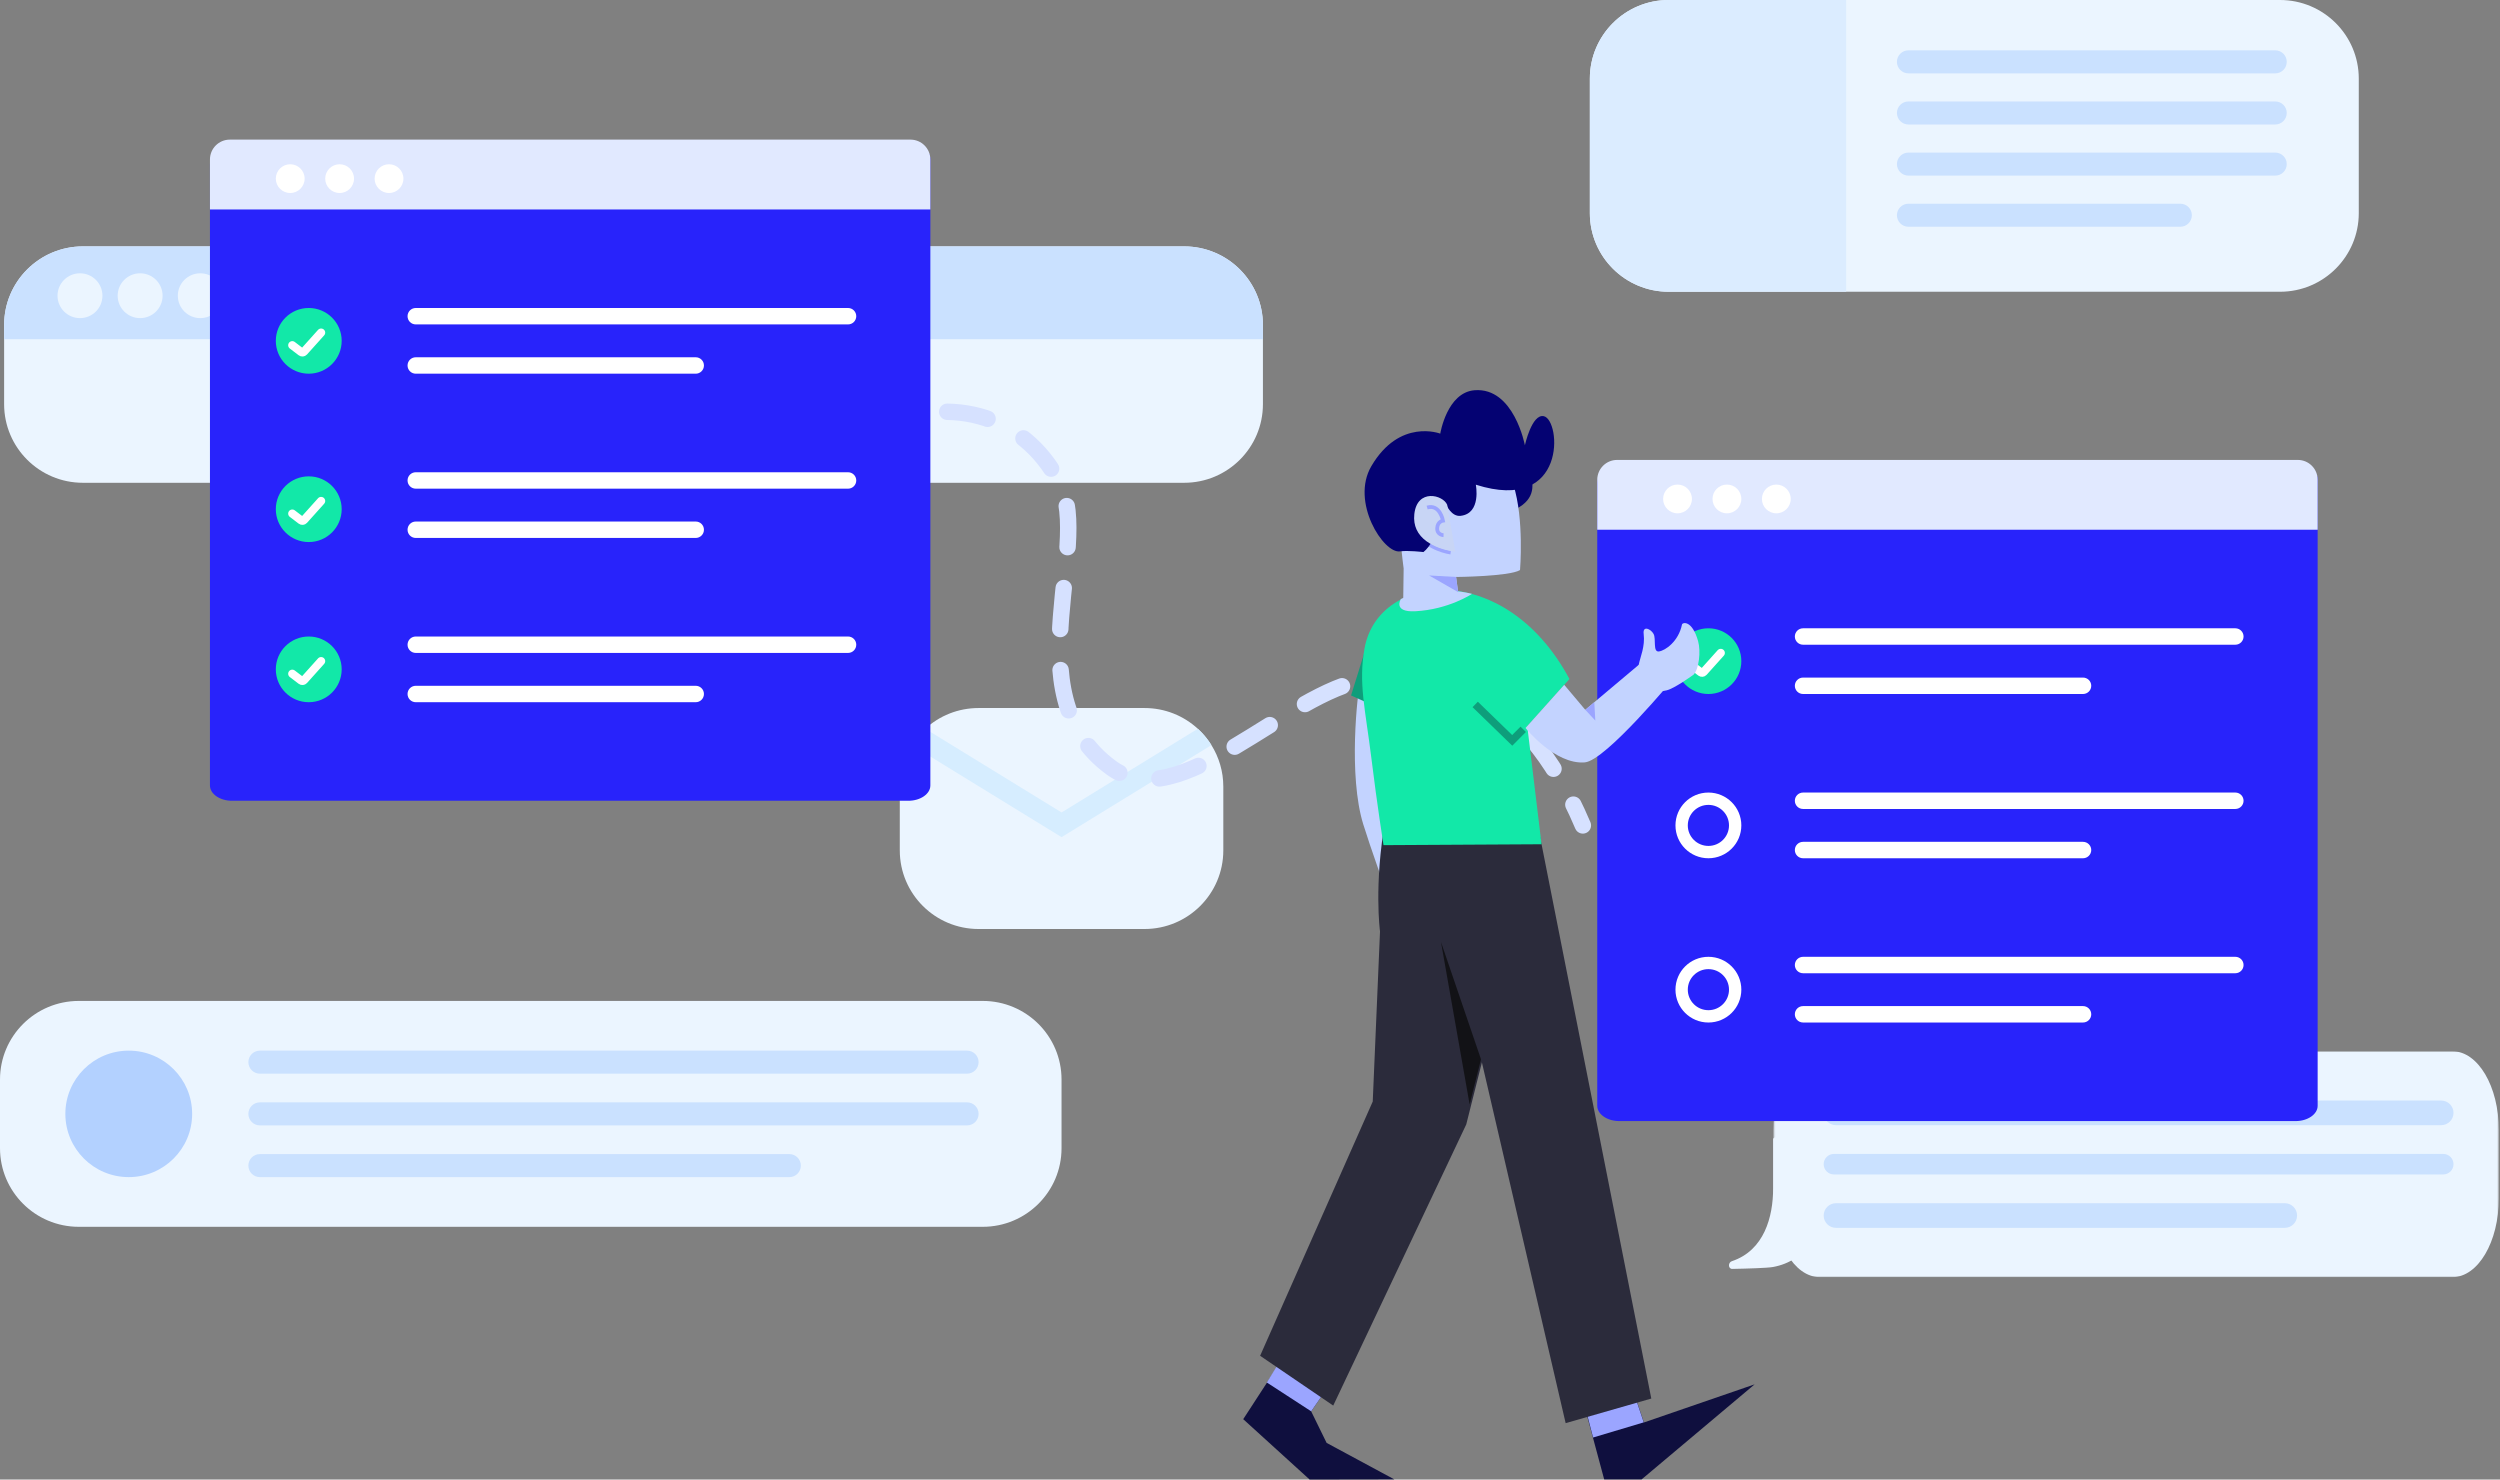 <svg
  width="1296"
  height="767"
  viewBox="0 0 1296 767"
  fill="none"
  xmlns="http://www.w3.org/2000/svg"
>
  <rect x="0" y="0" width="1296" height="767" fill="#808080" stroke="none"/>
  <mask
    id="mask0"
    mask-type="alpha"
    maskUnits="userSpaceOnUse"
    x="919"
    y="544"
    width="377"
    height="119"
  >
    <path
      fill-rule="evenodd"
      clip-rule="evenodd"
      d="M919.348 544.976H1295.38V662.071H919.348V544.976Z"
      fill="white"
    />
  </mask>
  <g mask="url(#mask0)">
    <path
      fill-rule="evenodd"
      clip-rule="evenodd"
      d="M1295.38 585.733V621.314C1295.38 643.819 1284.61 662.071 1271.33 662.071H943.392C930.115 662.071 919.348 643.819 919.348 621.314V585.733C919.348 563.219 930.115 544.976 943.392 544.976H1271.33C1284.61 544.976 1295.38 563.219 1295.38 585.733Z"
      fill="#EBF5FF"
    />
  </g>
  <path
    fill-rule="evenodd"
    clip-rule="evenodd"
    d="M944.794 589.68C945.026 589.944 945.156 590.092 945.388 590.356V615.957C945.388 638.511 936.579 653.586 919.193 656.8C916.29 657.336 906.327 657.638 897.994 657.801C895.845 657.842 895.716 654.494 897.78 653.807C914.58 648.217 919.193 630.838 919.193 615.957V590.356C919.425 590.092 919.555 589.944 919.787 589.68H944.794Z"
    fill="#EBF5FF"
  />
  <path
    fill-rule="evenodd"
    clip-rule="evenodd"
    d="M945.389 576.908C945.389 580.435 948.248 583.294 951.775 583.294H1265.51C1269.04 583.294 1271.9 580.435 1271.9 576.908C1271.9 573.381 1269.04 570.522 1265.51 570.522H951.775C948.248 570.522 945.389 573.381 945.389 576.908Z"
    fill="#CAE1FF"
  />
  <path
    fill-rule="evenodd"
    clip-rule="evenodd"
    d="M945.389 603.516C945.389 606.455 947.771 608.838 950.711 608.838H1266.58C1269.52 608.838 1271.9 606.455 1271.9 603.516C1271.9 600.576 1269.52 598.194 1266.58 598.194H950.711C947.771 598.194 945.389 600.576 945.389 603.516Z"
    fill="#CAE1FF"
  />
  <path
    fill-rule="evenodd"
    clip-rule="evenodd"
    d="M945.389 630.126C945.389 633.653 948.248 636.512 951.775 636.512H1184.42C1187.95 636.512 1190.81 633.653 1190.81 630.126C1190.81 626.599 1187.95 623.74 1184.42 623.74H951.775C948.248 623.74 945.389 626.599 945.389 630.126Z"
    fill="#CAE1FF"
  />
  <path
    fill-rule="evenodd"
    clip-rule="evenodd"
    d="M130.564 397.502C130.564 400.8 133.238 403.473 136.536 403.473H349.375C352.673 403.473 355.346 400.8 355.346 397.502C355.346 394.204 352.673 391.53 349.375 391.53H136.536C133.238 391.53 130.564 394.204 130.564 397.502Z"
    fill="#CAE1FF"
  />
  <path
    fill-rule="evenodd"
    clip-rule="evenodd"
    d="M509.452 635.977H40.85C18.289 635.977 0 617.73 0 595.222V559.639C0 537.131 18.289 518.884 40.85 518.884H509.452C532.013 518.884 550.302 537.131 550.302 559.639V595.222C550.302 617.73 532.013 635.977 509.452 635.977Z"
    fill="#EBF5FF"
  />
  <path
    fill-rule="evenodd"
    clip-rule="evenodd"
    d="M128.757 550.619C128.757 553.917 131.43 556.59 134.728 556.59H501.334C504.632 556.59 507.306 553.917 507.306 550.619C507.306 547.321 504.632 544.647 501.334 544.647H134.728C131.43 544.647 128.757 547.321 128.757 550.619Z"
    fill="#CAE1FF"
  />
  <path
    fill-rule="evenodd"
    clip-rule="evenodd"
    d="M128.757 577.434C128.757 580.732 131.43 583.405 134.728 583.405H501.334C504.632 583.405 507.306 580.732 507.306 577.434C507.306 574.136 504.632 571.462 501.334 571.462H134.728C131.43 571.462 128.757 574.136 128.757 577.434Z"
    fill="#CAE1FF"
  />
  <path
    fill-rule="evenodd"
    clip-rule="evenodd"
    d="M128.757 604.248C128.757 607.546 131.43 610.219 134.728 610.219H409.186C412.484 610.219 415.157 607.546 415.157 604.248C415.157 600.95 412.484 598.277 409.186 598.277H134.728C131.43 598.277 128.757 600.95 128.757 604.248Z"
    fill="#CAE1FF"
  />
  <path
    fill-rule="evenodd"
    clip-rule="evenodd"
    d="M99.609 577.433C99.609 595.539 84.896 610.218 66.746 610.218C48.596 610.218 33.883 595.539 33.883 577.433C33.883 559.326 48.596 544.647 66.746 544.647C84.896 544.647 99.609 559.326 99.609 577.433Z"
    fill="#B3D1FF"
  />
  <path
    fill-rule="evenodd"
    clip-rule="evenodd"
    d="M783.039 422.972C783.039 441.079 768.326 455.758 750.176 455.758C732.027 455.758 717.313 441.079 717.313 422.972C717.313 404.865 732.027 390.186 750.176 390.186C768.326 390.186 783.039 404.865 783.039 422.972Z"
    fill="#B3D1FF"
  />
  <path
    fill-rule="evenodd"
    clip-rule="evenodd"
    d="M273.076 196.855C244.117 196.855 220.543 173.336 220.543 144.445C220.543 115.553 244.117 92.034 273.076 92.034C302.035 92.034 325.61 115.553 325.61 144.445C325.61 173.336 302.035 196.855 273.076 196.855ZM273.077 78.926C236.829 78.926 207.41 108.276 207.41 144.439C207.41 180.602 236.829 209.951 273.077 209.951C309.325 209.951 338.744 180.602 338.744 144.439C338.744 108.276 309.325 78.926 273.077 78.926ZM259.944 173.925L299.344 144.443L259.944 114.962V173.925Z"
    fill="#AAD5FF"
  />
  <path
    fill-rule="evenodd"
    clip-rule="evenodd"
    d="M152.443 287.98C152.443 296.516 145.507 303.436 136.95 303.436C128.394 303.436 121.458 296.516 121.458 287.98C121.458 279.443 128.394 272.523 136.95 272.523C145.507 272.523 152.443 279.443 152.443 287.98Z"
    fill="#B3D1FF"
  />
  <path
    fill-rule="evenodd"
    clip-rule="evenodd"
    d="M613.851 250.276H42.986C20.425 250.276 2.137 232.03 2.137 209.523V168.483C2.137 145.975 20.425 127.729 42.986 127.729H613.851C636.411 127.729 654.7 145.975 654.7 168.483V209.523C654.7 232.03 636.411 250.276 613.851 250.276Z"
    fill="#EBF5FF"
  />
  <path
    fill-rule="evenodd"
    clip-rule="evenodd"
    d="M654.703 168.482V175.835H2.135V168.482C2.135 145.977 20.43 127.733 42.988 127.733H613.849C636.409 127.733 654.703 145.977 654.703 168.482Z"
    fill="#CAE1FF"
  />
  <path
    fill-rule="evenodd"
    clip-rule="evenodd"
    d="M53.104 153.295C53.104 159.711 47.891 164.912 41.459 164.912C35.028 164.912 29.815 159.711 29.815 153.295C29.815 146.879 35.028 141.677 41.459 141.677C47.891 141.677 53.104 146.879 53.104 153.295Z"
    fill="#EBF5FF"
  />
  <path
    fill-rule="evenodd"
    clip-rule="evenodd"
    d="M84.288 153.295C84.288 159.711 79.074 164.912 72.643 164.912C66.212 164.912 60.999 159.711 60.999 153.295C60.999 146.879 66.212 141.677 72.643 141.677C79.074 141.677 84.288 146.879 84.288 153.295Z"
    fill="#EBF5FF"
  />
  <path
    fill-rule="evenodd"
    clip-rule="evenodd"
    d="M115.474 153.295C115.474 159.711 110.261 164.912 103.83 164.912C97.399 164.912 92.186 159.711 92.186 153.295C92.186 146.879 97.399 141.677 103.83 141.677C110.261 141.677 115.474 146.879 115.474 153.295Z"
    fill="#EBF5FF"
  />
  <path
    fill-rule="evenodd"
    clip-rule="evenodd"
    d="M634.165 407.791V440.838C634.165 463.351 615.871 481.595 593.312 481.595H507.296C484.737 481.595 466.451 463.351 466.451 440.838V407.791C466.451 399.89 468.709 392.508 472.607 386.259C474.08 383.907 475.781 381.715 477.689 379.714C478.322 379.052 478.978 378.405 479.657 377.788C486.927 371.113 496.638 367.041 507.296 367.041H593.312C603.969 367.041 613.68 371.113 620.951 377.788C621.63 378.405 622.286 379.052 622.92 379.714C624.827 381.715 626.527 383.907 628 386.267C631.906 392.515 634.165 399.89 634.165 407.791Z"
    fill="#EBF5FF"
  />
  <path
    fill-rule="evenodd"
    clip-rule="evenodd"
    d="M627.998 386.264L550.313 433.978L472.605 386.257C474.078 383.905 475.779 381.713 477.686 379.711C478.32 379.049 478.976 378.402 479.655 377.786L550.313 421.176L620.949 377.786C621.627 378.402 622.284 379.049 622.917 379.711C624.825 381.713 626.525 383.905 627.998 386.264Z"
    fill="#D6EDFF"
  />
  <path
    fill-rule="evenodd"
    clip-rule="evenodd"
    d="M1222.79 40.757V110.496C1222.79 133.002 1204.5 151.246 1181.95 151.246H865.027C842.469 151.246 824.174 133.002 824.174 110.496V40.757C824.174 18.251 842.469 0 865.027 0H1181.95C1204.5 0 1222.79 18.251 1222.79 40.757Z"
    fill="#EBF5FF"
  />
  <path
    fill-rule="evenodd"
    clip-rule="evenodd"
    d="M983.363 32.067C983.363 35.365 986.037 38.038 989.335 38.038H1179.48C1182.78 38.038 1185.45 35.365 1185.45 32.067C1185.45 28.769 1182.78 26.095 1179.48 26.095H989.335C986.037 26.095 983.363 28.769 983.363 32.067Z"
    fill="#CAE1FF"
  />
  <path
    fill-rule="evenodd"
    clip-rule="evenodd"
    d="M983.363 58.569C983.363 61.868 986.037 64.541 989.335 64.541H1179.48C1182.78 64.541 1185.45 61.868 1185.45 58.569C1185.45 55.272 1182.78 52.598 1179.48 52.598H989.335C986.037 52.598 983.363 55.272 983.363 58.569Z"
    fill="#CAE1FF"
  />
  <path
    fill-rule="evenodd"
    clip-rule="evenodd"
    d="M983.363 85.068C983.363 88.366 986.037 91.04 989.335 91.04H1179.48C1182.78 91.04 1185.45 88.366 1185.45 85.068C1185.45 81.77 1182.78 79.097 1179.48 79.097H989.335C986.037 79.097 983.363 81.77 983.363 85.068Z"
    fill="#CAE1FF"
  />
  <path
    fill-rule="evenodd"
    clip-rule="evenodd"
    d="M983.363 111.575C983.363 114.873 986.037 117.547 989.335 117.547H1130.29C1133.58 117.547 1136.26 114.873 1136.26 111.575C1136.26 108.277 1133.58 105.604 1130.29 105.604H989.335C986.037 105.604 983.363 108.277 983.363 111.575Z"
    fill="#CAE1FF"
  />
  <path
    fill-rule="evenodd"
    clip-rule="evenodd"
    d="M957.054 0V151.246H865.027C842.469 151.246 824.174 133.002 824.174 110.496V40.757C824.174 18.251 842.469 0 865.027 0H957.054Z"
    fill="#DBECFF"
  />
  <path
    d="M450.376 224.4C485.498 204.364 527.114 211.811 547.386 246.938C569.484 277.963 522.806 359.236 576.196 398.087C611.408 423.71 667.3 358.29 708.508 352.318C742.955 347.325 788.535 352.318 820.546 427.89"
    stroke="#D6E1FF"
    stroke-width="8.522"
    stroke-linecap="round"
    stroke-linejoin="round"
    stroke-dasharray="21.31 21.31"
  />
  <path
    fill-rule="evenodd"
    clip-rule="evenodd"
    d="M470.898 415.117H120.237C113.967 415.117 108.837 411.553 108.837 407.197C108.837 374.502 108.837 139.769 108.837 85.1C108.837 79.216 113.606 74.508 119.49 74.508H470.898C477.168 74.508 482.297 78.072 482.297 82.428V407.197C482.297 411.553 477.168 415.117 470.898 415.117Z"
    fill="#2823FB"
  />
  <path
    fill-rule="evenodd"
    clip-rule="evenodd"
    d="M211.272 163.921C211.272 166.273 213.179 168.179 215.53 168.179H439.627C441.979 168.179 443.885 166.273 443.885 163.921C443.885 161.57 441.979 159.664 439.627 159.664H215.53C213.179 159.664 211.272 161.57 211.272 163.921Z"
    fill="white"
  />
  <path
    fill-rule="evenodd"
    clip-rule="evenodd"
    d="M211.272 189.467C211.272 191.819 213.179 193.725 215.53 193.725H360.667C363.019 193.725 364.925 191.819 364.925 189.467C364.925 187.116 363.019 185.209 360.667 185.209H215.53C213.179 185.209 211.272 187.116 211.272 189.467Z"
    fill="white"
  />
  <path
    fill-rule="evenodd"
    clip-rule="evenodd"
    d="M211.272 249.073C211.272 251.424 213.179 253.33 215.53 253.33H439.627C441.979 253.33 443.885 251.424 443.885 249.073C443.885 246.721 441.979 244.815 439.627 244.815H215.53C213.179 244.815 211.272 246.721 211.272 249.073Z"
    fill="white"
  />
  <path
    fill-rule="evenodd"
    clip-rule="evenodd"
    d="M211.272 274.618C211.272 276.97 213.179 278.876 215.53 278.876H360.667C363.019 278.876 364.925 276.97 364.925 274.618C364.925 272.267 363.019 270.361 360.667 270.361H215.53C213.179 270.361 211.272 272.267 211.272 274.618Z"
    fill="white"
  />
  <path
    fill-rule="evenodd"
    clip-rule="evenodd"
    d="M211.272 334.224C211.272 336.575 213.179 338.481 215.53 338.481H439.627C441.979 338.481 443.885 336.575 443.885 334.224C443.885 331.872 441.979 329.966 439.627 329.966H215.53C213.179 329.966 211.272 331.872 211.272 334.224Z"
    fill="white"
  />
  <path
    fill-rule="evenodd"
    clip-rule="evenodd"
    d="M211.272 359.77C211.272 362.121 213.179 364.027 215.53 364.027H360.667C363.019 364.027 364.925 362.121 364.925 359.77C364.925 357.418 363.019 355.512 360.667 355.512H215.53C213.179 355.512 211.272 357.418 211.272 359.77Z"
    fill="white"
  />
  <path
    d="M108.837 82.676C108.837 76.99 113.446 72.38 119.132 72.38H472.002C477.688 72.38 482.297 76.99 482.297 82.676V108.57H108.837V82.676Z"
    fill="#E1E9FF"
  />
  <ellipse cx="150.451" cy="92.602" rx="7.469" ry="7.451" fill="white" />
  <ellipse cx="176.059" cy="92.602" rx="7.469" ry="7.451" fill="white" />
  <ellipse cx="201.667" cy="92.602" rx="7.469" ry="7.451" fill="white" />
  <path
    d="M173.931 263.97C173.931 271.604 167.725 277.805 160.054 277.805C152.383 277.805 146.177 271.604 146.177 263.97C146.177 256.337 152.383 250.136 160.054 250.136C167.725 250.136 173.931 256.337 173.931 263.97Z"
    fill="#12E8A8"
    stroke="#12E8A8"
    stroke-width="6.392"
  />
  <path
    d="M151.519 266.253L156.125 269.763C156.566 270.1 157.192 270.041 157.563 269.627L166.457 259.715"
    stroke="white"
    stroke-width="4.261"
    stroke-linecap="round"
  />
  <path
    d="M173.931 346.995C173.931 354.629 167.725 360.83 160.054 360.83C152.383 360.83 146.177 354.629 146.177 346.995C146.177 339.362 152.383 333.161 160.054 333.161C167.725 333.161 173.931 339.362 173.931 346.995Z"
    fill="#12E8A8"
    stroke="#12E8A8"
    stroke-width="6.392"
  />
  <path
    d="M151.519 349.278L156.125 352.788C156.566 353.125 157.192 353.065 157.563 352.652L166.457 342.74"
    stroke="white"
    stroke-width="4.261"
    stroke-linecap="round"
  />
  <path
    d="M173.931 176.693C173.931 184.326 167.725 190.527 160.054 190.527C152.383 190.527 146.177 184.326 146.177 176.693C146.177 169.06 152.383 162.858 160.054 162.858C167.725 162.858 173.931 169.06 173.931 176.693Z"
    fill="#12E8A8"
    stroke="#12E8A8"
    stroke-width="6.392"
  />
  <path
    d="M151.519 178.971L156.125 182.481C156.566 182.818 157.192 182.759 157.563 182.345L166.457 172.433"
    stroke="white"
    stroke-width="4.261"
    stroke-linecap="round"
  />
  <path
    fill-rule="evenodd"
    clip-rule="evenodd"
    d="M1190.07 581.166H839.414C833.144 581.166 828.014 577.602 828.014 573.245C828.014 540.55 828.014 305.818 828.014 251.148C828.014 245.265 832.783 240.557 838.667 240.557H1190.07C1196.34 240.557 1201.47 244.121 1201.47 248.477V573.245C1201.47 577.602 1196.34 581.166 1190.07 581.166Z"
    fill="#2823FB"
  />
  <path
    fill-rule="evenodd"
    clip-rule="evenodd"
    d="M930.448 329.966C930.448 332.317 932.354 334.223 934.706 334.223H1158.8C1161.15 334.223 1163.06 332.317 1163.06 329.966C1163.06 327.614 1161.15 325.708 1158.8 325.708H934.706C932.354 325.708 930.448 327.614 930.448 329.966Z"
    fill="white"
  />
  <path
    fill-rule="evenodd"
    clip-rule="evenodd"
    d="M930.448 355.511C930.448 357.863 932.354 359.769 934.706 359.769H1079.84C1082.19 359.769 1084.1 357.863 1084.1 355.511C1084.1 353.16 1082.19 351.254 1079.84 351.254H934.706C932.354 351.254 930.448 353.16 930.448 355.511Z"
    fill="white"
  />
  <path
    fill-rule="evenodd"
    clip-rule="evenodd"
    d="M930.448 415.117C930.448 417.468 932.354 419.374 934.706 419.374H1158.8C1161.15 419.374 1163.06 417.468 1163.06 415.117C1163.06 412.765 1161.15 410.859 1158.8 410.859H934.706C932.354 410.859 930.448 412.765 930.448 415.117Z"
    fill="white"
  />
  <path
    fill-rule="evenodd"
    clip-rule="evenodd"
    d="M930.448 440.663C930.448 443.014 932.354 444.92 934.706 444.92H1079.84C1082.19 444.92 1084.1 443.014 1084.1 440.663C1084.1 438.311 1082.19 436.405 1079.84 436.405H934.706C932.354 436.405 930.448 438.311 930.448 440.663Z"
    fill="white"
  />
  <path
    fill-rule="evenodd"
    clip-rule="evenodd"
    d="M930.448 500.268C930.448 502.62 932.354 504.526 934.706 504.526H1158.8C1161.15 504.526 1163.06 502.62 1163.06 500.268C1163.06 497.917 1161.15 496.01 1158.8 496.01H934.706C932.354 496.01 930.448 497.917 930.448 500.268Z"
    fill="white"
  />
  <path
    fill-rule="evenodd"
    clip-rule="evenodd"
    d="M930.448 525.814C930.448 528.165 932.354 530.071 934.706 530.071H1079.84C1082.19 530.071 1084.1 528.165 1084.1 525.814C1084.1 523.462 1082.19 521.556 1079.84 521.556H934.706C932.354 521.556 930.448 523.462 930.448 525.814Z"
    fill="white"
  />
  <path
    d="M828.014 248.722C828.014 243.036 832.623 238.426 838.309 238.426H1191.18C1196.86 238.426 1201.47 243.036 1201.47 248.722V274.616H828.014V248.722Z"
    fill="#E1E9FF"
  />
  <ellipse cx="869.627" cy="258.652" rx="7.469" ry="7.451" fill="white" />
  <ellipse cx="895.238" cy="258.652" rx="7.469" ry="7.451" fill="white" />
  <ellipse cx="920.846" cy="258.652" rx="7.469" ry="7.451" fill="white" />
  <path
    d="M899.512 427.89C899.512 435.523 893.306 441.724 885.635 441.724C877.964 441.724 871.758 435.523 871.758 427.89C871.758 420.256 877.964 414.055 885.635 414.055C893.306 414.055 899.512 420.256 899.512 427.89Z"
    fill="#2823FB"
    stroke="white"
    stroke-width="6.392"
  />
  <path
    d="M899.512 513.041C899.512 520.674 893.306 526.876 885.635 526.876C877.964 526.876 871.758 520.674 871.758 513.041C871.758 505.408 877.964 499.206 885.635 499.206C893.306 499.206 899.512 505.408 899.512 513.041Z"
    fill="#2823FB"
    stroke="white"
    stroke-width="6.392"
  />
  <path
    d="M899.512 342.738C899.512 350.372 893.306 356.573 885.635 356.573C877.964 356.573 871.758 350.372 871.758 342.738C871.758 335.105 877.964 328.904 885.635 328.904C893.306 328.904 899.512 335.105 899.512 342.738Z"
    fill="#12E8A8"
    stroke="#12E8A8"
    stroke-width="6.392"
  />
  <path
    d="M877.098 345.017L881.704 348.527C882.145 348.863 882.772 348.804 883.142 348.391L892.036 338.479"
    stroke="white"
    stroke-width="4.261"
    stroke-linecap="round"
  />
  <path
    fill-rule="evenodd"
    clip-rule="evenodd"
    d="M705.253 352.464C703.675 359.143 698.866 402.055 706.731 427.374C714.251 451.584 733.879 503.408 733.879 503.408L753.449 508.885L729.954 420.391L719.044 333.09L705.253 352.464Z"
    fill="#C3D3FF"
  />
  <path
    fill-rule="evenodd"
    clip-rule="evenodd"
    d="M700.379 360.527L709.576 331.031L737.448 327.385L729.316 373.499L700.379 360.527Z"
    fill="#0E9E7B"
  />
  <path
    fill-rule="evenodd"
    clip-rule="evenodd"
    d="M846.074 719.153L852.197 737.41L909.61 717.639L851.014 766.92H831.61L817.825 715.724L846.074 719.153Z"
    fill="#0F0F3E"
  />
  <path
    fill-rule="evenodd"
    clip-rule="evenodd"
    d="M819.398 720.437L825.858 745.209L852.109 737.36L845.985 719.102L819.398 720.437Z"
    fill="#9BA5FF"
  />
  <path
    fill-rule="evenodd"
    clip-rule="evenodd"
    d="M689.796 717L679.713 731.639L687.716 747.994L722.834 766.925L678.916 767L644.485 735.702L671.394 694.315L689.796 717Z"
    fill="#0F0F3E"
  />
  <path
    fill-rule="evenodd"
    clip-rule="evenodd"
    d="M670.113 694.901L656.72 716.681L679.715 731.635L689.798 716.996L670.113 694.901Z"
    fill="#9BA5FF"
  />
  <path
    fill-rule="evenodd"
    clip-rule="evenodd"
    d="M856.034 725.01L811.633 737.756L768.159 550.496L751.073 478.525L721.841 424.296H791.46L796.564 424.65L856.034 725.01Z"
    fill="#2B2B3B"
  />
  <path
    fill-rule="evenodd"
    clip-rule="evenodd"
    d="M781.359 498.648L768.221 550.733L760.101 582.906L691.146 728.657L653.242 702.837L711.628 571.032L715.399 482.834C715.399 482.834 712.108 458.614 718.243 424.533H723.137L781.359 498.648Z"
    fill="#2B2B3B"
  />
  <path
    fill-rule="evenodd"
    clip-rule="evenodd"
    d="M767.755 549.154L747.001 488.304L761.852 572.54L767.755 549.154Z"
    fill="#121216"
  />
  <path
    fill-rule="evenodd"
    clip-rule="evenodd"
    d="M852.223 359.145L850.619 350.796C850.619 350.796 848.864 348.088 849.582 344.335C850.3 340.581 852.898 335.158 852.078 328.625C851.506 324.073 855.789 326.013 857.214 328.634C858.639 331.255 856.708 338.151 859.997 337.711C863.286 337.27 870.179 332.48 871.939 323.773C872.175 322.604 877.144 321.274 880.278 332.306C881.823 337.744 880.694 346.979 877.952 349.737C877.952 349.737 868.283 356.812 864.017 357.864C859.501 358.978 859.468 357.392 852.223 359.145Z"
    fill="#C3D3FF"
  />
  <path
    fill-rule="evenodd"
    clip-rule="evenodd"
    d="M717.204 438.129C717.204 438.129 713.853 416.904 710.957 393.296C707.819 367.728 704.091 354.122 707.399 335.983C714.612 296.438 780.314 289.867 813.605 352.001L791.737 376.453L799.139 437.66"
    fill="#12E8A8"
  />
  <path
    fill-rule="evenodd"
    clip-rule="evenodd"
    d="M763.089 307.872C763.089 307.872 750.959 315.989 733.681 316.873C721.857 317.478 726.211 310.535 726.211 310.535C726.211 310.535 732.933 306.938 744.647 306.143C754.501 305.475 763.089 307.872 763.089 307.872Z"
    fill="#C3D3FF"
  />
  <path
    fill-rule="evenodd"
    clip-rule="evenodd"
    d="M786.163 234.406C786.163 234.406 807.36 256.936 781.812 265.509L786.163 234.406Z"
    fill="#040272"
  />
  <path
    fill-rule="evenodd"
    clip-rule="evenodd"
    d="M726.176 270.628C723.822 265.366 727.648 294.688 727.648 294.688L727.436 310.719L756.134 308.646L754.831 299.099C754.831 299.099 782.486 298.871 787.985 295.522C787.985 295.522 790.212 269.309 784.554 251.326L760.365 233.557L724.156 239.172L726.176 270.628Z"
    fill="#C3D3FF"
  />
  <path
    d="M752.021 286.44C752.021 286.44 739.893 284.898 734.449 275.757"
    stroke="#9BA5FF"
    stroke-width="1.967"
  />
  <path
    fill-rule="evenodd"
    clip-rule="evenodd"
    d="M725.777 285.833C717.243 287.132 700.03 260.24 710.893 241.685C725.556 216.636 746.63 224.798 746.63 224.798C746.63 224.798 750.079 203.431 764.417 202.298C784.842 200.685 790.503 230.836 790.503 230.836C790.503 230.836 794.087 214.446 800.283 215.75C809.268 217.642 812.581 266.364 765.068 251.265C765.068 251.265 768.076 266.239 757.118 267.416C752.395 267.922 749.808 261.744 749.808 261.744C749.808 261.744 744.849 280.825 737.907 286.188C737.907 286.188 729.722 285.232 725.777 285.833Z"
    fill="#040272"
  />
  <path
    fill-rule="evenodd"
    clip-rule="evenodd"
    d="M734.32 274.464C738.886 284.531 754.426 286.008 754.426 286.008L753.521 280.783L750.223 261.706C748.128 256.511 734.633 253.111 733.184 266.523C732.846 269.634 733.321 272.254 734.32 274.464Z"
    fill="#C8D5F5"
  />
  <path
    d="M748.332 277.444C748.332 277.444 744.835 277.323 745.049 273.74C745.257 270.272 748.049 269.897 748.049 269.897C748.049 269.897 746.435 261.155 739.821 263.102"
    stroke="#9BA5FF"
    stroke-width="1.967"
  />
  <path
    d="M789.631 378.077L783.933 383.81L764.741 365.181"
    stroke="#0E9E7B"
    stroke-width="3.935"
  />
  <path
    fill-rule="evenodd"
    clip-rule="evenodd"
    d="M754.829 299.101L740.83 298.315L755.902 306.961L754.829 299.101Z"
    fill="#9BA5FF"
  />
  <path
    fill-rule="evenodd"
    clip-rule="evenodd"
    d="M868.258 350.951L853.763 341.08L821.81 367.961L810.885 354.996L790.834 377.393C790.834 377.393 806.098 396.476 821.557 395.223C832.472 394.339 868.258 350.951 868.258 350.951Z"
    fill="#C3D3FF"
  />
  <path
    fill-rule="evenodd"
    clip-rule="evenodd"
    d="M821.81 367.955L827.014 373.553L826.481 364.025L821.81 367.955Z"
    fill="#9BA5FF"
  />
</svg>
